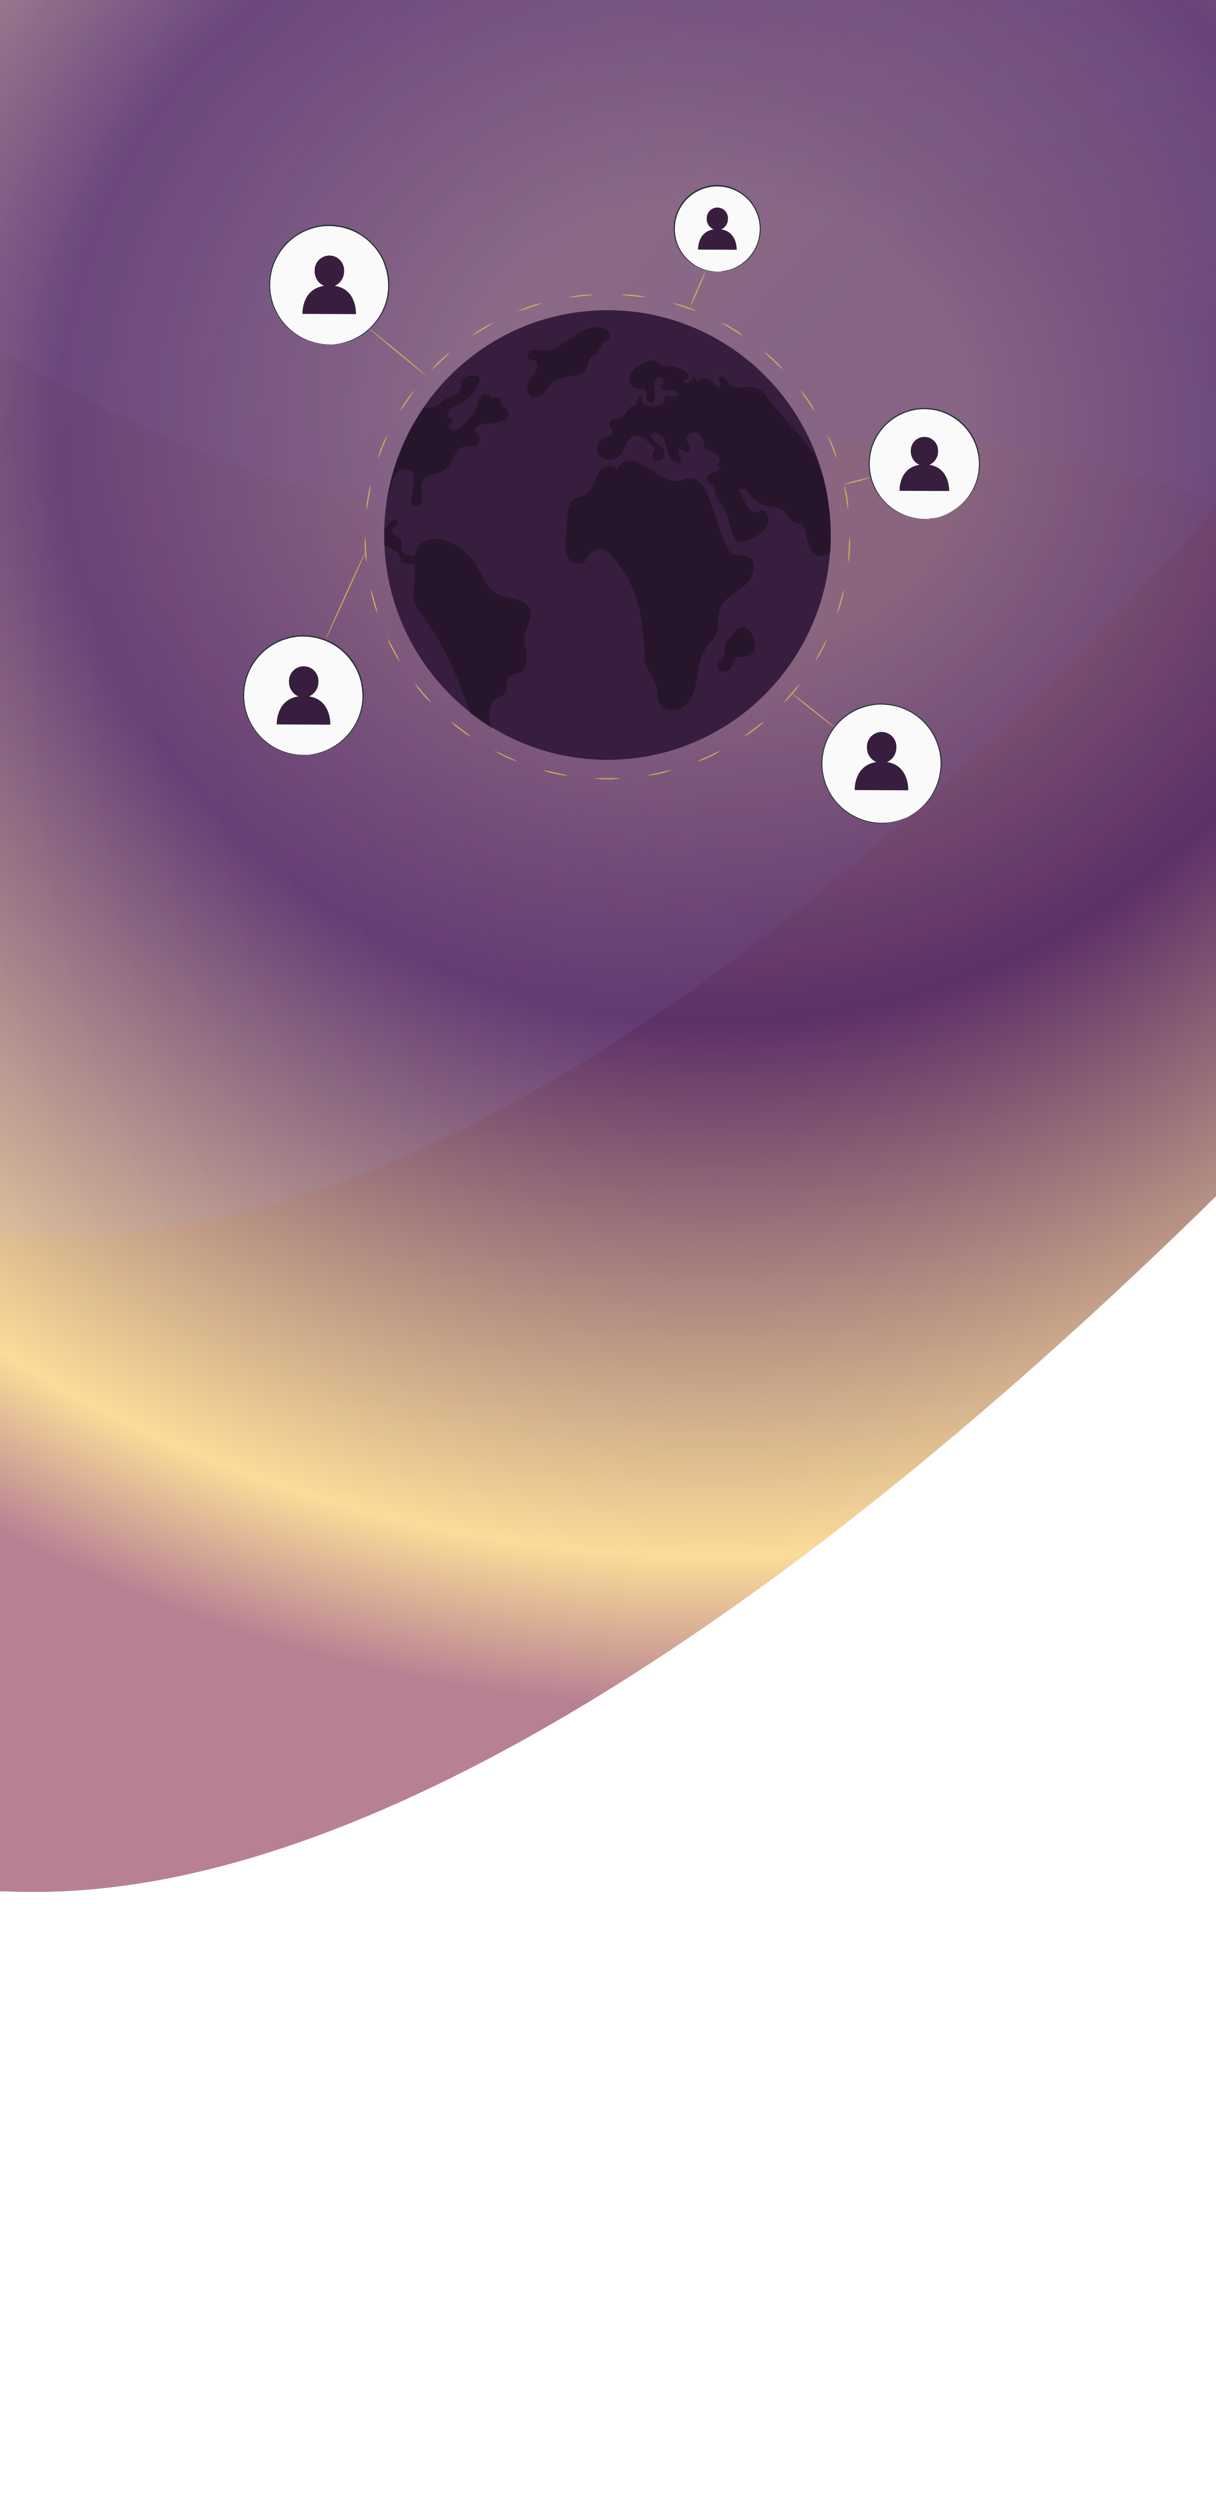 <svg width="360" height="740" viewBox="0 0 360 740" fill="none" xmlns="http://www.w3.org/2000/svg">
    <defs>
        <filter id="filter0_f_218_48" x="-555" y="-614" width="1533" height="1474" filterUnits="userSpaceOnUse" color-interpolation-filters="sRGB">
            <feFlood flood-opacity="0" result="BackgroundImageFix"/>
            <feBlend mode="normal" in="SourceGraphic" in2="BackgroundImageFix" result="shape"/>
            <feGaussianBlur stdDeviation="150" result="effect1_foregroundBlur_218_48"/>
        </filter>
        <filter id="filter1_f_218_48" x="-92" y="-561" width="931" height="728" filterUnits="userSpaceOnUse" color-interpolation-filters="sRGB">
            <feFlood flood-opacity="0" result="BackgroundImageFix"/>
            <feBlend mode="normal" in="SourceGraphic" in2="BackgroundImageFix" result="shape"/>
            <feGaussianBlur stdDeviation="120" result="effect1_foregroundBlur_218_48"/>
        </filter>
        <radialGradient id="paint0_angular_218_48" cx="0" cy="0" r="1" gradientUnits="userSpaceOnUse" gradientTransform="translate(211.5 123) rotate(90) scale(437 466.5)">
            <stop offset="0.156" stop-color="#8E6677"/>
            <stop offset="0.412" stop-color="#5D3067"/>
            <stop offset="0.536" stop-color="#FBDC99"/>
            <stop offset="0.885" stop-color="#B88193"/>
        </radialGradient>
        <radialGradient id="paint1_angular_218_48" cx="0" cy="0" r="1" gradientUnits="userSpaceOnUse" gradientTransform="translate(211.5 123) rotate(90) scale(437 466.5)">
            <stop offset="0.156" stop-color="#8E6677"/>
            <stop offset="0.412" stop-color="#5D3067"/>
            <stop offset="0.781" stop-color="#FBDC99"/>
            <stop offset="0.885" stop-color="#B88193"/>
        </radialGradient>
        <radialGradient id="paint2_angular_218_48" cx="0" cy="0" r="1" gradientUnits="userSpaceOnUse" gradientTransform="translate(559.585 -0.969) rotate(99.809) scale(211.108 525.964)">
            <stop offset="0.12" stop-color="#381E3E"/>
            <stop offset="0.484" stop-color="#C8C3E1"/>
            <stop offset="0.714" stop-color="#6B5FB0"/>
        </radialGradient>
        <radialGradient id="paint3_angular_218_48" cx="0" cy="0" r="1" gradientUnits="userSpaceOnUse" gradientTransform="translate(399.501 208.499) rotate(94.237) scale(515.039 563.148)">
            <stop offset="0.341" stop-color="#6B5FB0"/>
            <stop offset="0.816" stop-color="#C8C3E1"/>
            <stop offset="1" stop-color="#381E3E"/>
        </radialGradient>
    </defs>
    <g filter="url(#filter0_f_218_48)">
<path d="M678 -93.219C678 3.522 266.592 560 10.482 560C-245.627 560 -255 207.273 -255 110.532C-255 13.791 -183.936 -314 72.174 -314C328.283 -314 678 -189.96 678 -93.219Z" fill="url(#paint0_angular_218_48)"/>
<path d="M678 -93.219C678 3.522 266.592 560 10.482 560C-245.627 560 -255 207.273 -255 110.532C-255 13.791 -183.936 -314 72.174 -314C328.283 -314 678 -189.96 678 -93.219Z" fill="url(#paint1_angular_218_48)"/>
</g>
<path d="M916.606 569C916.606 659.299 525.5 114 252.5 130C12.5 263 -316 -189.701 -316 -280C-316 -377.5 153.034 -325.5 374.5 -325.5C595.966 -325.5 916.606 478.702 916.606 569Z" fill="url(#paint2_angular_218_48)" fill-opacity="0.1"/>
<path d="M618.5 -351.915C662.008 -191.505 176.445 534.107 -85.5 330.085C-347.446 126.064 -275.5 -468.878 -275.5 -556.415C-275.5 -643.952 -11.096 -764.415 151 -764.415C313.096 -764.415 618.5 -439.452 618.5 -351.915Z" fill="url(#paint3_angular_218_48)" fill-opacity="0.15"/>
<g filter="url(#filter1_f_218_48)">
<ellipse cx="373.5" cy="-197" rx="225.5" ry="124" fill="#9087C4"/>
</g>
<path d="M179.838 224.919C216.346 224.919 245.943 195.123 245.943 158.368C245.943 121.613 216.346 91.817 179.838 91.817C143.329 91.817 113.732 121.613 113.732 158.368C113.732 195.123 143.329 224.919 179.838 224.919Z" fill="#381E3E"/>
<g opacity="0.3">
<path d="M155.342 188.39C155.69 185.497 157.966 182.558 156.654 179.941C155.198 177.022 150.96 177.494 147.982 176.188C143.823 174.358 142.53 169.189 139.814 165.542C137.374 162.262 131.687 158.686 127.35 159.67C124.215 160.385 123.139 162.255 122.811 164.558L122.417 164.492C121.256 164.367 119.892 164.308 119.255 163.344C118.514 162.222 119.255 160.563 118.481 159.46C118.004 158.959 117.445 158.542 116.828 158.227C116.264 157.834 115.785 157.079 116.126 156.469C116.467 155.859 117.143 155.852 117.51 155.387C117.655 155.199 117.734 154.968 117.734 154.731C117.734 154.493 117.655 154.263 117.51 154.075C116.317 152.664 114.991 155.544 114.329 156.22C114.16 156.397 113.983 156.566 113.798 156.725C113.791 156.847 113.791 156.97 113.798 157.092C113.798 157.486 113.798 157.886 113.798 158.286C113.798 158.686 113.798 159.08 113.798 159.48C113.798 159.88 113.798 160.136 113.798 160.444C113.798 160.753 113.798 161.1 113.798 161.415C114.51 161.679 115.194 162.015 115.838 162.419C117.15 163.16 118.553 164.144 118.639 165.627C118.616 165.869 118.664 166.113 118.777 166.329C118.938 166.504 119.157 166.615 119.393 166.644C120.496 166.904 121.62 167.06 122.752 167.109C122.752 168.421 122.863 169.832 122.844 171.15C122.811 173.066 122.188 174.955 122.391 176.851C122.699 179.527 124.562 181.725 126.183 183.877C132.349 192.116 135.675 201.589 139.303 211.258C139.959 211.79 140.93 212.498 141.618 212.99C142.163 213.384 142.661 213.725 143.219 214.099C143.777 214.473 144.275 214.794 144.846 215.148C145.24 215.404 145.325 215.47 145.738 215.712C145.686 215.594 145.784 215.791 145.738 215.712C144.282 212.524 144.282 208.103 147.404 206.528C148.036 206.303 148.632 205.989 149.176 205.597C150.566 204.285 149.425 201.563 150.816 200.244C151.603 199.509 152.823 199.588 153.794 199.122C155.545 198.315 156.11 196.078 155.972 194.156C155.834 192.234 155.126 190.306 155.342 188.39Z" fill="black"/>
</g>
<g opacity="0.3">
<path d="M117.825 139.676C119.059 138.619 121.191 138.495 122.142 139.813C122.798 140.751 122.667 142.044 122.489 143.192C122.247 144.74 122.011 146.288 121.755 147.836C121.641 148.296 121.664 148.779 121.82 149.227C122.28 150.211 123.893 150.021 124.51 149.142C125.127 148.263 125.061 147.062 124.897 145.993C124.733 144.924 124.51 143.789 124.897 142.785C125.947 140.292 129.66 140.673 131.811 139.052C133.123 138.049 133.746 136.363 134.54 134.887C135.334 133.411 136.666 131.935 138.338 132.013C138.903 132.013 139.46 132.243 140.024 132.223C141.677 132.171 142.648 129.75 141.468 128.583C141.194 128.361 140.947 128.108 140.733 127.828C140.617 127.536 140.606 127.213 140.702 126.914C140.798 126.615 140.994 126.359 141.258 126.188C141.789 125.861 142.393 125.667 143.016 125.624C144.426 125.388 145.837 125.171 147.247 124.968C148.808 124.725 150.802 123.918 150.586 122.344C150.396 120.993 148.565 120.376 148.297 119.064C148.273 118.731 148.214 118.401 148.119 118.08C147.686 117.227 146.401 117.568 145.574 118.028C145.468 117.73 145.296 117.462 145.069 117.243C144.843 117.023 144.568 116.859 144.268 116.763C143.968 116.668 143.649 116.642 143.338 116.69C143.026 116.737 142.729 116.856 142.471 117.037C141.632 117.693 141.527 118.939 141.238 119.976C140.543 122.488 138.548 124.391 136.646 126.155C136.069 126.818 135.281 127.263 134.416 127.415C133.55 127.454 132.638 126.523 133.038 125.762C133.307 125.237 134.061 124.935 133.989 124.345C133.884 123.617 132.605 123.689 132.356 122.967C132.861 120.894 135.236 120.041 137.053 118.933C139.282 117.573 140.977 115.489 141.855 113.029C141.95 112.842 142.004 112.637 142.014 112.428C142.024 112.219 141.99 112.01 141.914 111.815C141.645 111.297 140.943 111.212 140.346 111.212C138.942 111.212 137.197 111.382 136.685 112.688C136.416 113.39 136.613 114.183 136.443 114.912C135.957 117.089 132.972 117.332 131.155 118.624C130.514 119.209 129.827 119.742 129.102 120.219C128.21 120.537 127.267 120.688 126.321 120.665C126.157 120.665 125.73 120.665 125.56 120.665C124.982 121.465 124.53 122.193 123.998 123.02C123.467 123.846 122.929 124.778 122.43 125.644C120.105 129.705 118.222 134.005 116.815 138.468C116.303 140.036 115.857 141.748 115.464 143.329C115.07 144.91 114.808 146.478 114.526 148.131C115.082 146.795 115.482 145.4 115.72 143.972C116.087 142.385 116.599 140.712 117.825 139.676Z" fill="black"/>
</g>
<g opacity="0.3">
<path d="M173.375 109.775C173.999 108.955 173.815 107.807 174.222 106.83C174.878 105.255 176.983 104.691 177.712 103.143C177.987 102.546 178.059 101.831 178.545 101.372C179.03 100.912 179.555 100.932 179.988 100.598C180.965 99.85 180.559 98.151 179.522 97.495C176.931 95.835 172.162 97.751 169.925 99.371C167.045 101.457 164.224 103.963 160.393 103.72C159.337 103.648 158.241 103.359 157.251 103.72C156.26 104.081 155.65 105.583 156.503 106.206C156.975 106.554 157.651 106.462 158.182 106.705C159.173 107.164 159.271 108.594 158.786 109.572C158.3 110.549 157.435 111.277 156.864 112.196C156.312 113.105 156.064 114.167 156.155 115.226C156.164 115.598 156.248 115.964 156.402 116.303C156.557 116.641 156.779 116.944 157.054 117.194C158.241 118.146 160.059 117.332 161.069 116.191C162.079 115.049 162.774 113.567 164.08 112.786C164.755 112.429 165.48 112.176 166.232 112.038L171.224 110.851C172.042 110.746 172.8 110.367 173.375 109.775Z" fill="black"/>
</g>
<g opacity="0.3">
<path d="M245.922 158.221C245.922 157.269 245.883 156.325 245.837 155.387C245.791 154.449 245.745 153.497 245.653 152.566C245.581 151.812 245.516 151.057 245.411 150.316C245.306 149.575 245.201 148.63 245.076 147.856C244.716 145.613 244.23 143.392 243.62 141.204C243.371 140.345 242.964 139.426 242.675 138.58C242.387 137.734 242.105 136.894 241.79 136.054C241.455 135.398 241.101 134.815 240.714 134.204C237.04 128.392 231.707 123.833 227.666 118.27C226.354 116.46 225.324 114.99 222.995 114.61C219.545 114.072 217.793 116.04 215.346 112.766C214.69 111.887 213.542 111.074 212.565 111.592L213.352 113.685C213.417 113.831 213.444 113.991 213.431 114.151C213.378 114.643 212.65 114.774 212.23 114.505C211.856 114.17 211.544 113.77 211.312 113.324C211.025 112.954 210.664 112.647 210.251 112.424C209.839 112.201 209.385 112.066 208.918 112.028C208.451 111.99 207.982 112.049 207.539 112.202C207.096 112.355 206.69 112.599 206.346 112.917C206.315 112.585 206.197 112.266 206.004 111.995C205.81 111.723 205.548 111.507 205.244 111.369C205.194 111.685 205.077 111.986 204.903 112.253C204.728 112.521 204.499 112.748 204.23 112.921C203.961 113.094 203.659 113.208 203.343 113.256C203.027 113.304 202.705 113.285 202.397 113.199C202.2 112.543 203.341 112.445 203.742 111.887C204.142 111.33 203.663 110.661 203.197 110.234C201.931 109.135 200.321 108.511 198.645 108.47C197.588 108.47 196.447 108.647 195.529 108.102C194.997 107.787 194.617 107.263 194.072 106.961C192.911 106.305 191.448 106.908 190.287 107.558C188.686 108.443 187.007 109.565 186.469 111.31C185.931 113.055 187.165 115.404 188.982 115.18C189.431 115.038 189.903 114.985 190.372 115.023C190.679 115.16 190.937 115.385 191.114 115.671C191.291 115.956 191.377 116.288 191.363 116.624C191.322 117.294 191.427 117.966 191.671 118.592C191.986 119.182 192.937 119.471 193.298 118.92C194.157 118.1 194.053 116.729 193.836 115.568C193.62 114.406 193.383 113.101 194.072 112.15C194.761 111.199 196.762 111.494 196.624 112.675C196.545 113.331 195.758 113.868 195.791 114.564C195.824 115.259 196.69 115.653 197.398 115.62C198.107 115.587 198.835 115.338 199.524 115.522C200.212 115.705 200.777 116.597 200.278 117.109C199.405 118.093 197.149 116.407 196.703 117.634C196.572 117.942 196.703 118.29 196.703 118.638C196.617 119.661 195.332 120.035 194.308 120.16C193.293 120.37 192.24 120.295 191.265 119.943C190.333 119.504 189.697 118.277 190.228 117.404C190.086 117.331 189.93 117.288 189.77 117.279C189.61 117.269 189.45 117.292 189.3 117.347C189.15 117.401 189.013 117.487 188.897 117.597C188.781 117.708 188.689 117.841 188.627 117.988C188.407 118.598 188.366 119.258 188.509 119.891C187.427 119.648 186.449 120.547 185.833 121.478C185.216 122.41 184.613 123.446 183.557 123.794C182.5 124.141 181.024 123.676 180.467 124.64C179.745 125.893 181.838 127.48 181.123 128.727C180.703 129.429 179.699 129.383 178.905 129.626C176.8 130.223 176.072 133.299 177.502 134.939C178.932 136.579 181.798 136.487 183.314 134.939C184.377 133.863 184.803 132.348 185.564 131.049C186.325 129.75 187.775 128.589 189.218 129.009C189.774 129.218 190.283 129.537 190.713 129.947L192.813 131.718C193.265 132.092 193.757 132.564 193.711 133.148C193.672 133.621 193.305 133.988 193.147 134.428C192.708 135.694 194.538 136.894 195.693 136.205C196.847 135.516 196.965 133.745 196.178 132.656C195.096 131.154 192.636 130.4 192.701 128.537C193.954 127.513 195.929 128.589 196.637 130.045C197.346 131.502 197.392 133.201 198.008 134.696C198.625 136.192 200.35 137.53 201.793 136.802C201.413 135.49 201.052 134.218 200.672 132.932C201.597 132.243 202.64 134.244 203.748 133.916C204.404 133.706 204.503 132.742 204.207 132.092C203.912 131.443 203.401 130.905 203.276 130.203C203.066 128.924 204.489 127.782 205.775 127.992C206.405 128.15 206.973 128.491 207.409 128.972C207.844 129.453 208.127 130.053 208.222 130.695C208.274 131.205 208.386 131.707 208.557 132.191C209.042 133.194 210.282 133.503 211.312 133.916C212.342 134.329 213.411 135.366 212.985 136.396C212.781 136.842 212.329 137.268 212.48 137.708C212.63 138.147 213.247 138.291 213.247 138.731C213.247 139.02 212.932 139.223 212.657 139.334C211.968 139.616 211.213 139.715 210.544 140.036C210.199 140.17 209.899 140.401 209.683 140.701C209.466 141.002 209.341 141.359 209.324 141.729C209.403 142.778 210.636 143.277 211.233 144.149C211.83 145.022 211.719 146.072 212.073 147.016C212.494 147.847 213.026 148.617 213.654 149.306C215.386 151.667 215.799 154.711 216.645 157.512C217.019 158.778 217.708 160.189 219.007 160.431C219.728 160.488 220.452 160.348 221.099 160.025C222.969 159.283 224.917 158.483 226.223 156.968C227.528 155.452 227.981 152.966 226.629 151.47C226.473 151.253 226.237 151.107 225.973 151.064C225.62 151.084 225.28 151.202 224.989 151.405C224.491 151.583 223.952 151.615 223.435 151.499C222.918 151.383 222.445 151.123 222.07 150.749C221.328 149.995 220.74 149.104 220.338 148.125L218.79 145.002C219.133 144.782 219.54 144.684 219.945 144.722C220.35 144.76 220.731 144.932 221.027 145.212C221.6 145.786 222.112 146.417 222.556 147.095C224.11 149.063 226.675 149.896 229.155 150.191C229.79 150.224 230.416 150.355 231.012 150.578C232.868 151.424 233.399 154.153 235.354 154.737C235.917 154.828 236.473 154.953 237.021 155.111C237.385 155.34 237.697 155.642 237.937 156C238.176 156.357 238.338 156.76 238.411 157.184C238.838 158.726 238.982 160.346 239.631 161.809C240.281 163.272 241.599 164.597 243.167 164.623C243.658 164.616 244.143 164.512 244.594 164.316C245.044 164.12 245.451 163.836 245.791 163.482C245.87 162.039 245.968 160.543 245.968 159.08C245.942 158.824 245.942 158.522 245.922 158.221Z" fill="black"/>
</g>
<g opacity="0.3">
<path d="M219.171 185.654C218.187 185.845 217.99 186.429 217.452 187.157C216.757 188.101 215.76 189.053 215.123 189.991C214.054 191.578 215.018 194.058 213.608 195.396C213.291 195.629 212.987 195.879 212.696 196.144C212.441 196.497 212.334 196.937 212.397 197.368C212.461 197.799 212.691 198.189 213.037 198.453C213.401 198.696 213.826 198.83 214.264 198.838C214.701 198.846 215.131 198.728 215.504 198.499C216.24 198.016 216.777 197.282 217.012 196.433C217.107 195.812 217.37 195.228 217.773 194.747C218.587 194.038 219.84 194.563 220.909 194.412C225.422 193.776 223.481 184.802 219.171 185.654Z" fill="black"/>
</g>
<g opacity="0.3">
<path d="M220.706 173.171C223.33 170.914 224.366 165.817 221.126 164.643C219.899 164.197 218.502 164.558 217.268 164.085C215.681 163.469 214.94 161.691 214.369 160.084C212.86 155.881 211.353 151.674 209.849 147.462C208.944 144.93 207.566 141.991 204.903 141.617C203.387 141.407 201.925 142.129 200.422 142.398C195.26 143.343 186.574 130.839 182.645 139.256C182.094 136.966 178.381 137.826 177.193 139.859C176.006 141.893 175.75 144.576 173.867 145.986C172.431 147.062 170.325 147.128 169.157 148.486C168.331 149.443 168.186 150.788 168.081 152.048C167.885 154.455 167.688 156.856 167.485 159.264C167.327 161.199 167.196 163.272 168.141 164.964C169.085 166.657 171.611 167.588 173.047 166.276C173.703 165.673 173.985 164.761 174.523 164.046C174.971 163.478 175.573 163.051 176.258 162.818C176.942 162.586 177.68 162.556 178.381 162.734C179.536 163.132 180.554 163.848 181.32 164.8C188.044 172.016 190.451 182.348 190.746 192.221C190.805 194.032 190.805 195.888 191.468 197.568C192.249 199.536 193.889 201.136 194.374 203.196C194.748 204.784 194.374 206.522 195.076 208.004C196.329 210.727 200.508 210.838 202.784 208.89C205.06 206.942 205.847 203.793 206.313 200.828C206.779 197.863 207.068 194.747 208.727 192.254C209.757 190.699 211.266 189.459 212.007 187.747C213.011 185.353 212.27 182.499 213.201 180.085C214.434 176.858 218.095 175.428 220.706 173.171Z" fill="black"/>
</g>
<path d="M91.295 223.418C87.697 223.711 84.096 222.892 80.978 221.073C77.86 219.254 75.376 216.521 73.861 213.245C72.345 209.969 71.872 206.306 72.505 202.752C73.138 199.198 74.846 195.924 77.399 193.372C79.952 190.82 83.227 189.113 86.781 188.481C90.335 187.85 93.998 188.325 97.274 189.841C100.549 191.358 103.281 193.844 105.099 196.962C106.917 200.081 107.734 203.683 107.44 207.28C107.095 211.446 105.283 215.355 102.327 218.31C99.37 221.265 95.461 223.075 91.295 223.418Z" fill="#FAFAFA"/>
<path d="M91.295 223.418L91.578 223.366L92.411 223.247C92.853 223.182 93.291 223.093 93.723 222.979C94.325 222.843 94.919 222.67 95.5 222.46C99.248 221.141 102.444 218.599 104.573 215.244C105.276 214.15 105.857 212.982 106.305 211.761C106.529 211.115 106.72 210.458 106.875 209.793C106.948 209.445 107.033 209.104 107.092 208.75C107.151 208.396 107.184 208.035 107.23 207.667C107.276 207.302 107.296 206.934 107.289 206.565C107.289 206.198 107.289 205.824 107.289 205.444C107.249 204.696 107.184 203.928 107.079 203.161C107 202.774 106.928 202.393 106.849 202.006C106.803 201.816 106.777 201.619 106.725 201.429L106.541 200.858C106.423 200.478 106.298 200.091 106.173 199.704L105.681 198.588L105.432 198.024C105.34 197.841 105.229 197.663 105.124 197.48L104.468 196.397L103.72 195.374L103.346 194.856L102.913 194.377C101.764 193.054 100.419 191.914 98.925 190.999L97.757 190.343C97.357 190.139 96.937 189.975 96.524 189.785C96.314 189.7 96.11 189.595 95.868 189.516L95.212 189.313C94.781 189.159 94.344 189.027 93.9 188.919C92.075 188.498 90.199 188.345 88.33 188.466C84.76 188.779 81.37 190.173 78.612 192.462C75.854 194.751 73.86 197.827 72.895 201.278C72.483 202.825 72.28 204.42 72.291 206.021C72.275 206.407 72.293 206.793 72.344 207.175L72.442 208.317C72.58 209.052 72.704 209.793 72.895 210.495C73.622 213.116 74.942 215.535 76.752 217.567C78.252 219.235 80.049 220.61 82.052 221.621L83.364 222.204C83.784 222.388 84.217 222.493 84.617 222.637C85.353 222.876 86.105 223.06 86.867 223.188C87.924 223.374 88.996 223.46 90.069 223.444H91.19H90.908L90.069 223.484C88.991 223.525 87.912 223.459 86.848 223.287C86.076 223.169 85.315 222.991 84.571 222.755C84.165 222.624 83.725 222.519 83.299 222.336L81.987 221.758C79.726 220.65 77.725 219.078 76.113 217.144C74.501 215.21 73.315 212.958 72.632 210.534C72.435 209.819 72.311 209.071 72.16 208.323L72.061 207.169C72.012 206.78 71.993 206.387 72.002 205.995C71.963 203.421 72.491 200.87 73.549 198.523C74.607 196.176 76.168 194.091 78.123 192.415C81.002 189.913 84.606 188.396 88.409 188.086C90.313 187.959 92.225 188.116 94.083 188.552C94.538 188.662 94.987 188.796 95.428 188.952L96.084 189.162C96.307 189.24 96.511 189.345 96.74 189.437C97.16 189.627 97.586 189.798 98 190.008L99.18 190.664C100.704 191.603 102.076 192.768 103.248 194.121L103.681 194.607L104.068 195.131L104.822 196.174C105.032 196.548 105.249 196.916 105.478 197.283C105.577 197.467 105.695 197.644 105.786 197.834L106.042 198.411C106.206 198.792 106.37 199.172 106.541 199.553C106.711 199.933 106.784 200.333 106.908 200.72L107.092 201.304C107.144 201.495 107.177 201.698 107.217 201.895L107.453 203.069C107.551 203.85 107.617 204.63 107.656 205.391C107.656 205.778 107.656 206.159 107.623 206.533C107.625 206.908 107.603 207.282 107.558 207.654C107.505 208.022 107.459 208.389 107.413 208.75C107.367 209.111 107.262 209.458 107.19 209.806C107.028 210.489 106.831 211.163 106.6 211.827C106.135 213.063 105.539 214.246 104.822 215.356C103.586 217.266 101.999 218.924 100.145 220.243C98.746 221.227 97.213 222.005 95.592 222.552C95.002 222.754 94.399 222.918 93.788 223.044C93.356 223.15 92.918 223.228 92.476 223.28L91.643 223.366C91.529 223.396 91.413 223.413 91.295 223.418Z" fill="#263238"/>
<path d="M251.131 166.572C251.104 165.275 251.153 163.979 251.275 162.688C251.284 161.391 251.376 160.096 251.551 158.811C251.717 160.103 251.739 161.41 251.617 162.708C251.605 164.01 251.442 165.307 251.131 166.572Z" fill="#CEAB5E"/>
<path d="M247.812 181.725C248.06 180.454 248.385 179.199 248.783 177.966C249.077 176.704 249.445 175.46 249.885 174.24C249.778 175.538 249.52 176.819 249.117 178.058C248.82 179.325 248.382 180.555 247.812 181.725Z" fill="#CEAB5E"/>
<path d="M241.291 195.816C241.806 194.628 242.396 193.473 243.056 192.359C243.613 191.19 244.24 190.055 244.932 188.961C244.051 191.408 242.825 193.716 241.291 195.816Z" fill="#CEAB5E"/>
<path d="M231.897 208.136C232.657 207.087 233.481 206.085 234.364 205.138C235.156 204.111 236.013 203.136 236.929 202.219C236.283 203.349 235.508 204.402 234.62 205.354C233.821 206.382 232.908 207.315 231.897 208.136Z" fill="#CEAB5E"/>
<path d="M220.083 218.186C221.044 217.318 222.061 216.514 223.126 215.778C224.125 214.949 225.172 214.18 226.262 213.476C225.389 214.442 224.407 215.305 223.336 216.047C222.333 216.877 221.242 217.594 220.083 218.186Z" fill="#CEAB5E"/>
<path d="M206.379 225.461C207.508 224.824 208.676 224.259 209.875 223.768C211.027 223.171 212.215 222.645 213.431 222.194C212.367 222.946 211.223 223.577 210.02 224.076C208.862 224.674 207.641 225.139 206.379 225.461Z" fill="#CEAB5E"/>
<path d="M191.435 229.6C192.675 229.226 193.937 228.928 195.214 228.708C196.466 228.37 197.739 228.114 199.025 227.94C196.588 228.854 194.031 229.413 191.435 229.6Z" fill="#CEAB5E"/>
<path d="M175.96 230.433C177.25 230.299 178.55 230.277 179.844 230.368C181.138 230.277 182.437 230.299 183.727 230.433C181.151 230.801 178.536 230.801 175.96 230.433Z" fill="#CEAB5E"/>
<path d="M160.629 227.96C161.914 228.137 163.187 228.393 164.441 228.727C165.717 228.951 166.978 229.248 168.219 229.62C166.919 229.581 165.627 229.394 164.369 229.062C163.085 228.836 161.831 228.466 160.629 227.96Z" fill="#CEAB5E"/>
<path d="M146.224 222.194C147.437 222.646 148.623 223.172 149.773 223.768C150.973 224.258 152.141 224.823 153.269 225.461C150.778 224.703 148.407 223.599 146.224 222.181V222.194Z" fill="#CEAB5E"/>
<path d="M133.399 213.482C134.486 214.186 135.531 214.952 136.528 215.778C137.593 216.514 138.61 217.318 139.572 218.186C138.402 217.599 137.302 216.884 136.292 216.054C135.233 215.309 134.263 214.446 133.399 213.482Z" fill="#CEAB5E"/>
<path d="M122.726 202.219C123.638 203.14 124.494 204.115 125.291 205.138C126.172 206.087 126.996 207.088 127.757 208.136C126.746 207.319 125.832 206.388 125.035 205.361C124.148 204.405 123.373 203.351 122.726 202.219Z" fill="#CEAB5E"/>
<path d="M114.716 188.935C115.414 190.029 116.043 191.166 116.599 192.339C117.256 193.462 117.845 194.623 118.363 195.816C117.553 194.804 116.86 193.704 116.297 192.536C115.637 191.398 115.107 190.19 114.716 188.935Z" fill="#CEAB5E"/>
<path d="M109.77 174.24C110.209 175.459 110.575 176.703 110.865 177.966C111.267 179.198 111.593 180.453 111.843 181.725C111.267 180.557 110.826 179.326 110.531 178.058C110.129 176.819 109.874 175.538 109.77 174.24Z" fill="#CEAB5E"/>
<path d="M108.103 158.818C108.274 160.103 108.367 161.398 108.379 162.695C108.506 163.985 108.552 165.282 108.517 166.578C108.215 165.312 108.055 164.016 108.038 162.714C107.911 161.417 107.933 160.11 108.103 158.818Z" fill="#CEAB5E"/>
<path d="M109.763 143.395C109.658 144.687 109.471 145.971 109.206 147.239C109.057 148.527 108.827 149.805 108.517 151.064C108.487 149.762 108.606 148.461 108.871 147.187C109.025 145.893 109.325 144.621 109.763 143.395Z" fill="#CEAB5E"/>
<path d="M114.716 128.694C114.333 129.933 113.873 131.147 113.338 132.328C112.913 133.552 112.413 134.748 111.843 135.91C112.09 134.631 112.486 133.385 113.023 132.197C113.453 130.969 114.021 129.794 114.716 128.694Z" fill="#CEAB5E"/>
<path d="M122.726 115.41C122.078 116.533 121.366 117.617 120.594 118.657C119.915 119.76 119.17 120.82 118.363 121.832C118.889 120.639 119.549 119.51 120.331 118.467C121.012 117.361 121.815 116.336 122.726 115.41Z" fill="#CEAB5E"/>
<path d="M133.392 104.153C132.522 105.115 131.595 106.024 130.617 106.875C129.719 107.811 128.762 108.688 127.751 109.499C128.516 108.449 129.396 107.488 130.375 106.633C131.282 105.693 132.294 104.861 133.392 104.153Z" fill="#CEAB5E"/>
<path d="M146.224 95.448C145.172 96.2 144.076 96.89 142.944 97.514C141.864 98.236 140.742 98.893 139.585 99.482C140.555 98.614 141.622 97.861 142.766 97.239C143.847 96.512 145.007 95.912 146.224 95.448Z" fill="#CEAB5E"/>
<path d="M160.623 89.695C159.431 90.203 158.211 90.641 156.969 91.007C155.761 91.471 154.525 91.859 153.269 92.168C154.405 91.536 155.609 91.034 156.857 90.672C158.071 90.203 159.334 89.875 160.623 89.695Z" fill="#CEAB5E"/>
<path d="M175.96 87.195C174.685 87.435 173.397 87.597 172.103 87.681C170.823 87.875 169.533 87.991 168.239 88.029C170.761 87.389 173.36 87.109 175.96 87.195Z" fill="#CEAB5E"/>
<path d="M191.428 88.029C190.132 87.987 188.84 87.869 187.558 87.674C186.264 87.594 184.976 87.434 183.701 87.195C185.001 87.094 186.308 87.142 187.597 87.34C188.897 87.419 190.183 87.651 191.428 88.029Z" fill="#CEAB5E"/>
<path d="M206.379 92.168C205.122 91.851 203.887 91.457 202.679 90.987C201.433 90.626 200.21 90.187 199.018 89.675C200.306 89.859 201.569 90.187 202.784 90.653C204.036 91.018 205.243 91.526 206.379 92.168Z" fill="#CEAB5E"/>
<path d="M220.076 99.443C218.917 98.857 217.795 98.2 216.717 97.475C215.583 96.855 214.488 96.168 213.437 95.415C214.658 95.869 215.822 96.461 216.908 97.18C218.048 97.809 219.111 98.568 220.076 99.443Z" fill="#CEAB5E"/>
<path d="M231.891 109.486C230.883 108.671 229.925 107.794 229.024 106.862C228.046 106.015 227.122 105.108 226.256 104.146C227.347 104.853 228.355 105.68 229.26 106.613C230.243 107.468 231.125 108.432 231.891 109.486Z" fill="#CEAB5E"/>
<path d="M241.291 121.826C240.478 120.817 239.731 119.756 239.054 118.651C238.275 117.603 237.563 116.508 236.922 115.371C237.841 116.294 238.651 117.32 239.336 118.428C240.114 119.483 240.77 120.623 241.291 121.826Z" fill="#CEAB5E"/>
<path d="M247.812 135.903C247.239 134.739 246.738 133.54 246.309 132.315C245.781 131.133 245.321 129.922 244.932 128.688C245.63 129.787 246.2 130.962 246.631 132.191C247.162 133.38 247.558 134.626 247.812 135.903Z" fill="#CEAB5E"/>
<path d="M251.131 151.051C250.836 149.79 250.617 148.513 250.475 147.226C250.209 145.958 250.023 144.674 249.917 143.382C250.357 144.609 250.658 145.88 250.816 147.174C251.07 148.449 251.176 149.75 251.131 151.051Z" fill="#CEAB5E"/>
<path d="M96.333 189.398C96.248 189.359 98.866 183.415 102.185 176.12C105.504 168.826 108.26 162.941 108.345 163C108.43 163.059 105.813 168.983 102.493 176.278C99.174 183.573 96.419 189.437 96.333 189.398Z" fill="#CEAB5E"/>
<path d="M91.499 206.139C92.331 205.773 93.037 205.171 93.529 204.407C94.022 203.643 94.278 202.751 94.267 201.842C94.302 201.25 94.216 200.657 94.014 200.1C93.813 199.542 93.499 199.032 93.094 198.599C92.688 198.167 92.198 197.822 91.655 197.585C91.111 197.348 90.525 197.225 89.932 197.222C89.339 197.219 88.752 197.337 88.206 197.569C87.66 197.801 87.168 198.142 86.758 198.571C86.349 198.999 86.031 199.507 85.824 200.063C85.617 200.619 85.526 201.211 85.555 201.803C85.539 202.719 85.793 203.619 86.287 204.391C86.781 205.162 87.492 205.77 88.33 206.139C81.626 207.149 81.928 214.437 81.928 214.437L97.79 214.51C97.79 214.51 98.151 207.143 91.499 206.139Z" fill="#381E3E"/>
<path d="M268.338 242.031C265.057 243.542 261.392 244.009 257.838 243.37C254.283 242.731 251.01 241.017 248.461 238.458C245.912 235.899 244.21 232.619 243.585 229.062C242.96 225.505 243.442 221.842 244.965 218.567C246.489 215.293 248.981 212.565 252.105 210.752C255.229 208.939 258.834 208.129 262.433 208.431C266.032 208.732 269.451 210.132 272.23 212.439C275.008 214.747 277.011 217.852 277.968 221.334C279.072 225.366 278.71 229.658 276.947 233.448C275.183 237.238 272.133 240.279 268.338 242.031Z" fill="#FAFAFA"/>
<path d="M268.338 242.031C268.412 241.971 268.494 241.92 268.581 241.88L269.322 241.487C269.721 241.271 270.109 241.034 270.483 240.778C271.004 240.443 271.504 240.074 271.979 239.676C273.284 238.596 274.432 237.34 275.39 235.943C277.379 232.985 278.447 229.504 278.46 225.939C278.451 225.246 278.403 224.554 278.316 223.866C278.263 223.519 278.23 223.165 278.165 222.81C278.099 222.456 278.001 222.108 277.916 221.754C277.836 221.395 277.731 221.042 277.601 220.698L277.24 219.635C276.945 218.94 276.617 218.245 276.256 217.556L275.646 216.552C275.541 216.388 275.442 216.218 275.331 216.054L274.964 215.581C274.721 215.26 274.472 214.925 274.222 214.623L273.376 213.744L272.95 213.298C272.799 213.154 272.635 213.029 272.477 212.892L271.52 212.091L270.47 211.383L269.932 211.029L269.368 210.727C267.831 209.882 266.174 209.278 264.454 208.936L263.142 208.706C262.696 208.654 262.237 208.641 261.791 208.601L261.135 208.562H260.479C260.02 208.595 259.561 208.562 259.102 208.647C257.245 208.873 255.432 209.373 253.722 210.13C250.457 211.634 247.729 214.101 245.907 217.201C244.085 220.3 243.255 223.883 243.528 227.468C243.672 229.063 244.027 230.631 244.584 232.132C244.706 232.499 244.855 232.857 245.03 233.201L245.509 234.231C245.903 234.887 246.264 235.543 246.683 236.127C248.267 238.34 250.339 240.158 252.738 241.441C254.718 242.5 256.878 243.179 259.108 243.442L260.532 243.54C260.991 243.54 261.437 243.54 261.844 243.54C262.618 243.511 263.39 243.428 264.153 243.291C265.22 243.091 266.266 242.79 267.275 242.392L268.062 242.103C268.15 242.064 268.243 242.035 268.338 242.018C268.338 242.018 268.253 242.064 268.076 242.136L267.302 242.458C266.303 242.87 265.266 243.18 264.205 243.382C263.444 243.545 262.672 243.652 261.896 243.704C261.463 243.704 261.017 243.77 260.584 243.743L259.134 243.651C256.632 243.386 254.214 242.595 252.038 241.332C249.862 240.068 247.977 238.359 246.506 236.317C246.073 235.714 245.706 235.051 245.306 234.395L244.814 233.346C244.634 232.997 244.481 232.635 244.355 232.263C243.783 230.738 243.417 229.143 243.266 227.52C242.976 223.878 243.806 220.235 245.644 217.078C247.482 213.92 250.241 211.4 253.552 209.854C255.299 209.088 257.149 208.58 259.042 208.346C259.502 208.273 259.974 208.293 260.44 208.26H261.135C261.371 208.26 261.601 208.26 261.83 208.3C262.29 208.332 262.755 208.346 263.208 208.405L264.559 208.641C266.31 209 267.996 209.624 269.558 210.491L270.135 210.799L270.673 211.16L271.743 211.888L272.72 212.708C272.878 212.846 273.048 212.977 273.199 213.121L273.632 213.574L274.491 214.473L275.246 215.45L275.613 215.929C275.731 216.093 275.83 216.27 275.934 216.441L276.558 217.464C276.918 218.166 277.246 218.874 277.542 219.576C277.666 219.944 277.784 220.304 277.909 220.659C278.038 221.01 278.143 221.369 278.224 221.734C278.309 222.102 278.388 222.456 278.467 222.817C278.545 223.178 278.572 223.532 278.618 223.886C278.705 224.583 278.751 225.284 278.755 225.985C278.745 227.31 278.591 228.63 278.296 229.921C277.393 233.816 275.193 237.288 272.058 239.768C271.575 240.163 271.067 240.524 270.536 240.85C270.156 241.093 269.762 241.313 269.355 241.506L268.6 241.874L268.338 242.031Z" fill="#263238"/>
<path d="M262.604 225.579C263.435 225.211 264.14 224.608 264.632 223.845C265.124 223.081 265.381 222.19 265.373 221.282C265.408 220.69 265.323 220.097 265.121 219.539C264.92 218.982 264.607 218.471 264.202 218.038C263.796 217.606 263.307 217.26 262.764 217.023C262.22 216.786 261.634 216.662 261.041 216.659C260.448 216.655 259.861 216.773 259.315 217.005C258.769 217.236 258.276 217.576 257.866 218.005C257.456 218.433 257.138 218.941 256.931 219.496C256.724 220.052 256.632 220.644 256.661 221.236C256.641 222.153 256.895 223.056 257.389 223.829C257.883 224.602 258.595 225.211 259.436 225.579C252.712 226.589 253.033 233.864 253.033 233.864L268.889 233.936C268.889 233.936 269.25 226.582 262.604 225.579Z" fill="#381E3E"/>
<path d="M247.018 215.24C246.959 215.312 244.099 213.148 240.629 210.399C237.158 207.65 234.397 205.361 234.456 205.289C234.515 205.216 237.375 207.381 240.839 210.13C244.302 212.879 247.077 215.168 247.018 215.24Z" fill="#CEAB5E"/>
<path d="M98.893 101.949C95.296 102.242 91.695 101.424 88.577 99.605C85.459 97.786 82.974 95.054 81.459 91.778C79.943 88.502 79.469 84.84 80.102 81.286C80.734 77.732 82.441 74.458 84.994 71.905C87.546 69.353 90.82 67.645 94.374 67.013C97.928 66.381 101.59 66.855 104.866 68.37C108.142 69.886 110.874 72.37 112.693 75.488C114.512 78.606 115.33 82.207 115.037 85.805C114.693 89.971 112.881 93.88 109.925 96.837C106.969 99.793 103.06 101.604 98.893 101.949Z" fill="#FAFAFA"/>
<path d="M98.893 101.949C98.985 101.922 99.08 101.905 99.175 101.896L100.008 101.772C100.451 101.711 100.889 101.621 101.32 101.503C101.924 101.37 102.518 101.197 103.098 100.985C105.574 100.108 107.826 98.695 109.694 96.848C111.561 95.001 112.998 92.765 113.902 90.298C114.131 89.654 114.322 88.997 114.473 88.33C114.545 87.989 114.637 87.674 114.69 87.287L114.827 86.212C114.872 85.846 114.894 85.478 114.893 85.109V83.988C114.854 83.233 114.788 82.466 114.69 81.698L114.453 80.544C114.414 80.353 114.381 80.157 114.329 79.966L114.145 79.396C114.027 79.015 113.902 78.635 113.778 78.248L113.325 77.08L113.076 76.516C112.984 76.332 112.873 76.155 112.774 75.978L112.118 74.889C111.869 74.554 111.626 74.233 111.377 73.866L110.996 73.347L110.563 72.875C109.414 71.55 108.069 70.408 106.575 69.49L105.407 68.834C105.007 68.631 104.587 68.46 104.174 68.276C103.964 68.185 103.761 68.086 103.518 68.007L102.862 67.798C102.422 67.673 101.996 67.496 101.55 67.404C99.727 66.985 97.853 66.835 95.987 66.958C92.308 67.285 88.824 68.76 86.029 71.176C83.424 73.446 81.537 76.425 80.597 79.75C80.186 81.299 79.983 82.896 79.994 84.499C79.982 84.885 79.999 85.271 80.046 85.654L80.145 86.789C80.289 87.53 80.407 88.265 80.597 88.967C81.325 91.59 82.647 94.009 84.461 96.038C85.96 97.709 87.757 99.084 89.762 100.092L91.074 100.683C91.493 100.867 91.927 100.972 92.327 101.109C93.062 101.348 93.814 101.535 94.577 101.667C95.634 101.849 96.705 101.935 97.778 101.923H98.618C98.711 101.913 98.806 101.913 98.9 101.923C98.806 101.932 98.712 101.932 98.618 101.923L97.778 101.962C95.918 102.036 94.059 101.792 92.281 101.24C91.874 101.103 91.434 100.998 91.008 100.821L89.696 100.237C87.435 99.131 85.432 97.561 83.82 95.627C82.208 93.694 81.023 91.442 80.341 89.019C80.145 88.304 80.02 87.556 79.876 86.802L79.771 85.647C79.722 85.258 79.702 84.865 79.712 84.473C79.698 82.844 79.901 81.221 80.315 79.645C81.292 76.12 83.324 72.979 86.138 70.643C88.953 68.307 92.415 66.888 96.059 66.577C97.961 66.452 99.871 66.607 101.727 67.037C102.193 67.129 102.626 67.306 103.039 67.437L103.695 67.647C103.912 67.732 104.121 67.83 104.351 67.922C104.771 68.112 105.204 68.29 105.611 68.493L106.778 69.208C108.3 70.144 109.67 71.308 110.839 72.659L111.278 73.144L111.659 73.669L112.413 74.718C112.63 75.086 112.84 75.46 113.069 75.82C113.174 76.011 113.286 76.188 113.378 76.371L113.633 76.949L114.132 78.09C114.257 78.484 114.381 78.877 114.499 79.264L114.683 79.842C114.736 80.039 114.768 80.235 114.808 80.432L115.044 81.606C115.142 82.387 115.208 83.168 115.247 83.935C115.247 84.316 115.247 84.696 115.247 85.077C115.252 85.45 115.23 85.822 115.182 86.192C115.136 86.559 115.083 86.927 115.037 87.287C114.991 87.648 114.886 87.996 114.814 88.35C114.653 89.034 114.456 89.708 114.224 90.371C113.762 91.608 113.166 92.792 112.446 93.9C111.206 95.821 109.607 97.485 107.736 98.8C106.324 99.788 104.778 100.568 103.144 101.116C102.555 101.319 101.952 101.481 101.34 101.601C100.899 101.715 100.449 101.794 99.995 101.837L99.162 101.929C99.073 101.943 98.983 101.95 98.893 101.949Z" fill="#263238"/>
<path d="M99.103 84.618C99.933 84.249 100.638 83.646 101.129 82.883C101.621 82.119 101.879 81.229 101.871 80.321C101.914 79.724 101.834 79.125 101.635 78.56C101.437 77.996 101.125 77.478 100.718 77.039C100.311 76.6 99.819 76.249 99.271 76.009C98.723 75.768 98.132 75.642 97.533 75.64C96.935 75.637 96.343 75.757 95.793 75.993C95.243 76.229 94.747 76.575 94.336 77.01C93.925 77.445 93.609 77.96 93.405 78.523C93.202 79.086 93.116 79.684 93.153 80.281C93.137 81.197 93.391 82.097 93.885 82.869C94.379 83.641 95.09 84.249 95.928 84.618C89.224 85.628 89.532 92.916 89.532 92.916L105.388 92.988C105.388 92.988 105.768 85.608 99.103 84.618Z" fill="#381E3E"/>
<path d="M126.196 111.192C126.13 111.264 122.26 108.194 117.602 104.337C112.945 100.479 109.166 97.291 109.225 97.219C109.284 97.147 113.128 100.217 117.819 104.074C122.509 107.932 126.255 111.126 126.196 111.192Z" fill="#CEAB5E"/>
<path d="M213.398 80.36C210.802 80.573 208.204 79.984 205.953 78.672C203.703 77.361 201.91 75.391 200.816 73.027C199.721 70.664 199.379 68.021 199.835 65.457C200.29 62.893 201.522 60.53 203.364 58.688C205.206 56.847 207.568 55.615 210.132 55.159C212.697 54.703 215.339 55.046 217.702 56.14C220.066 57.234 222.036 59.028 223.348 61.278C224.659 63.528 225.248 66.127 225.035 68.723C224.786 71.726 223.48 74.543 221.35 76.674C219.219 78.805 216.401 80.111 213.398 80.36Z" fill="#FAFAFA"/>
<path d="M213.398 80.36C213.464 80.338 213.532 80.325 213.601 80.321L214.198 80.222C214.521 80.177 214.841 80.112 215.156 80.025C215.589 79.945 216.016 79.838 216.435 79.704C218.214 79.066 219.831 78.045 221.173 76.715C222.515 75.384 223.549 73.776 224.202 72.002C224.536 71.043 224.756 70.048 224.858 69.037C225.088 66.803 224.709 64.547 223.763 62.51C223.513 61.969 223.23 61.443 222.917 60.936L222.379 60.201L222.11 59.827L221.801 59.486C220.973 58.536 220.004 57.717 218.928 57.059C217.815 56.377 216.605 55.868 215.34 55.55C214.029 55.245 212.681 55.137 211.338 55.229C209.005 55.418 206.772 56.255 204.889 57.646C203.007 59.037 201.551 60.926 200.685 63.101C199.818 65.275 199.577 67.648 199.987 69.952C200.397 72.257 201.443 74.4 203.007 76.142C204.078 77.336 205.362 78.321 206.792 79.048L207.73 79.474C208.038 79.606 208.347 79.678 208.635 79.783C209.165 79.956 209.706 80.09 210.256 80.183C211.016 80.318 211.786 80.384 212.558 80.38H213.162H213.372H213.168H212.558C211.216 80.435 209.875 80.264 208.589 79.874C208.294 79.776 207.979 79.704 207.665 79.573L206.707 79.153C205.221 78.433 203.886 77.438 202.771 76.221C201.427 74.741 200.446 72.969 199.904 71.045C199.406 69.221 199.315 67.309 199.637 65.446C199.96 63.583 200.689 61.814 201.772 60.264C202.855 58.714 204.266 57.421 205.904 56.477C207.543 55.533 209.369 54.962 211.253 54.802C212.631 54.712 214.014 54.825 215.359 55.137C216.685 55.473 217.949 56.015 219.105 56.744C220.206 57.423 221.197 58.266 222.044 59.243L222.359 59.598L222.641 59.978L223.185 60.739C223.506 61.259 223.795 61.798 224.051 62.353C225.449 65.413 225.59 68.899 224.445 72.062C223.785 73.867 222.726 75.501 221.347 76.841C219.968 78.181 218.305 79.194 216.481 79.802C216.052 79.948 215.614 80.066 215.169 80.157C214.849 80.231 214.525 80.286 214.198 80.321L213.595 80.38C213.529 80.383 213.462 80.376 213.398 80.36Z" fill="#263238"/>
<path d="M213.542 67.896C214.137 67.628 214.64 67.193 214.99 66.642C215.339 66.092 215.52 65.452 215.51 64.8C215.54 64.37 215.482 63.939 215.338 63.533C215.195 63.127 214.97 62.755 214.677 62.439C214.384 62.123 214.03 61.871 213.636 61.698C213.242 61.525 212.816 61.434 212.386 61.432C211.955 61.43 211.529 61.516 211.133 61.685C210.737 61.854 210.38 62.102 210.083 62.415C209.787 62.728 209.558 63.098 209.411 63.502C209.263 63.907 209.2 64.337 209.226 64.767C209.215 65.432 209.402 66.085 209.765 66.642C210.127 67.2 210.647 67.636 211.259 67.896C206.425 68.624 206.667 73.879 206.667 73.879L218.102 73.938C218.102 73.938 218.338 68.644 213.542 67.896Z" fill="#381E3E"/>
<path d="M209.022 79.973C208.387 81.877 207.642 83.743 206.792 85.562C206.044 87.426 205.19 89.246 204.234 91.013C204.877 89.11 205.626 87.244 206.477 85.424C207.226 83.562 208.076 81.742 209.022 79.973Z" fill="#CEAB5E"/>
<path d="M274.964 153.602C271.631 153.875 268.294 153.117 265.406 151.433C262.517 149.748 260.214 147.218 258.81 144.183C257.405 141.148 256.966 137.755 257.552 134.463C258.137 131.17 259.719 128.137 262.084 125.772C264.448 123.407 267.482 121.826 270.774 121.24C274.067 120.655 277.459 121.094 280.494 122.498C283.529 123.903 286.06 126.205 287.744 129.094C289.429 131.983 290.186 135.319 289.914 138.652C289.595 142.51 287.917 146.13 285.18 148.868C282.442 151.606 278.822 153.283 274.964 153.602Z" fill="#FAFAFA"/>
<path d="M274.963 153.602C275.047 153.578 275.133 153.561 275.219 153.55L275.987 153.438C276.405 153.383 276.819 153.299 277.227 153.189C277.785 153.064 278.335 152.904 278.873 152.71C280.352 152.183 281.749 151.452 283.026 150.539C284.902 149.206 286.471 147.487 287.627 145.496C288.782 143.506 289.497 141.29 289.723 139C290.022 136.123 289.537 133.22 288.32 130.596L288.083 130.072C287.998 129.901 287.9 129.737 287.801 129.573L287.224 128.569L286.535 127.592L286.188 127.113L285.787 126.674C284.724 125.445 283.476 124.39 282.088 123.544C280.668 122.654 279.119 121.99 277.496 121.576C275.809 121.186 274.074 121.044 272.346 121.157C269.041 121.445 265.902 122.736 263.349 124.855C260.796 126.974 258.951 129.821 258.058 133.017C257.676 134.448 257.486 135.924 257.494 137.406C257.482 137.763 257.5 138.121 257.547 138.475C257.547 138.829 257.606 139.177 257.632 139.525C257.77 140.181 257.875 140.896 258.052 141.545C258.723 143.978 259.946 146.223 261.627 148.105C263.014 149.651 264.678 150.924 266.534 151.857L267.741 152.402C268.135 152.572 268.535 152.671 268.902 152.802C269.584 153.021 270.282 153.192 270.988 153.314C271.967 153.487 272.959 153.568 273.953 153.556H274.727L273.953 153.589C272.955 153.633 271.955 153.573 270.968 153.412C270.254 153.301 269.548 153.139 268.856 152.927C268.482 152.795 268.075 152.704 267.682 152.533L266.449 152.002C264.561 151.069 262.865 149.789 261.45 148.23C259.73 146.332 258.472 144.062 257.776 141.598C257.599 140.942 257.481 140.246 257.343 139.544C257.311 139.197 257.278 138.836 257.245 138.475C257.204 138.113 257.187 137.75 257.192 137.386C257.183 135.877 257.37 134.373 257.75 132.912C258.654 129.648 260.535 126.739 263.138 124.574C265.742 122.408 268.946 121.09 272.32 120.796C274.081 120.681 275.849 120.825 277.568 121.222C279.231 121.634 280.822 122.298 282.284 123.19C283.696 124.058 284.966 125.138 286.05 126.391L286.457 126.844L286.811 127.33L287.513 128.3C287.71 128.642 287.906 128.989 288.103 129.324C288.195 129.494 288.3 129.665 288.385 129.835L288.621 130.373C289.858 133.049 290.343 136.011 290.025 138.941C289.686 142.057 288.461 145.011 286.495 147.452C284.529 149.894 281.904 151.721 278.932 152.717C278.389 152.908 277.832 153.059 277.266 153.169C276.856 153.27 276.44 153.343 276.02 153.386L275.246 153.471L274.963 153.602Z" fill="#263238"/>
<path d="M275.147 137.596C275.918 137.257 276.573 136.699 277.029 135.991C277.485 135.283 277.723 134.456 277.712 133.614C277.746 133.065 277.668 132.515 277.481 131.998C277.295 131.48 277.005 131.006 276.63 130.604C276.254 130.203 275.8 129.882 275.296 129.662C274.792 129.442 274.249 129.327 273.699 129.324C273.149 129.321 272.604 129.431 272.098 129.646C271.592 129.861 271.135 130.178 270.755 130.576C270.375 130.974 270.081 131.445 269.89 131.96C269.699 132.476 269.615 133.025 269.643 133.575C269.626 134.424 269.862 135.259 270.319 135.975C270.777 136.691 271.437 137.255 272.215 137.596C266.003 138.534 266.311 145.284 266.311 145.284L280.999 145.35C280.999 145.35 281.307 138.527 275.147 137.596Z" fill="#381E3E"/>
<path d="M257.789 141.329C256.513 141.835 255.197 142.232 253.853 142.516C252.548 142.912 251.211 143.199 249.858 143.375C251.134 142.869 252.451 142.472 253.794 142.188C255.1 141.792 256.436 141.505 257.789 141.329Z" fill="#CEAB5E"/>

</svg>
